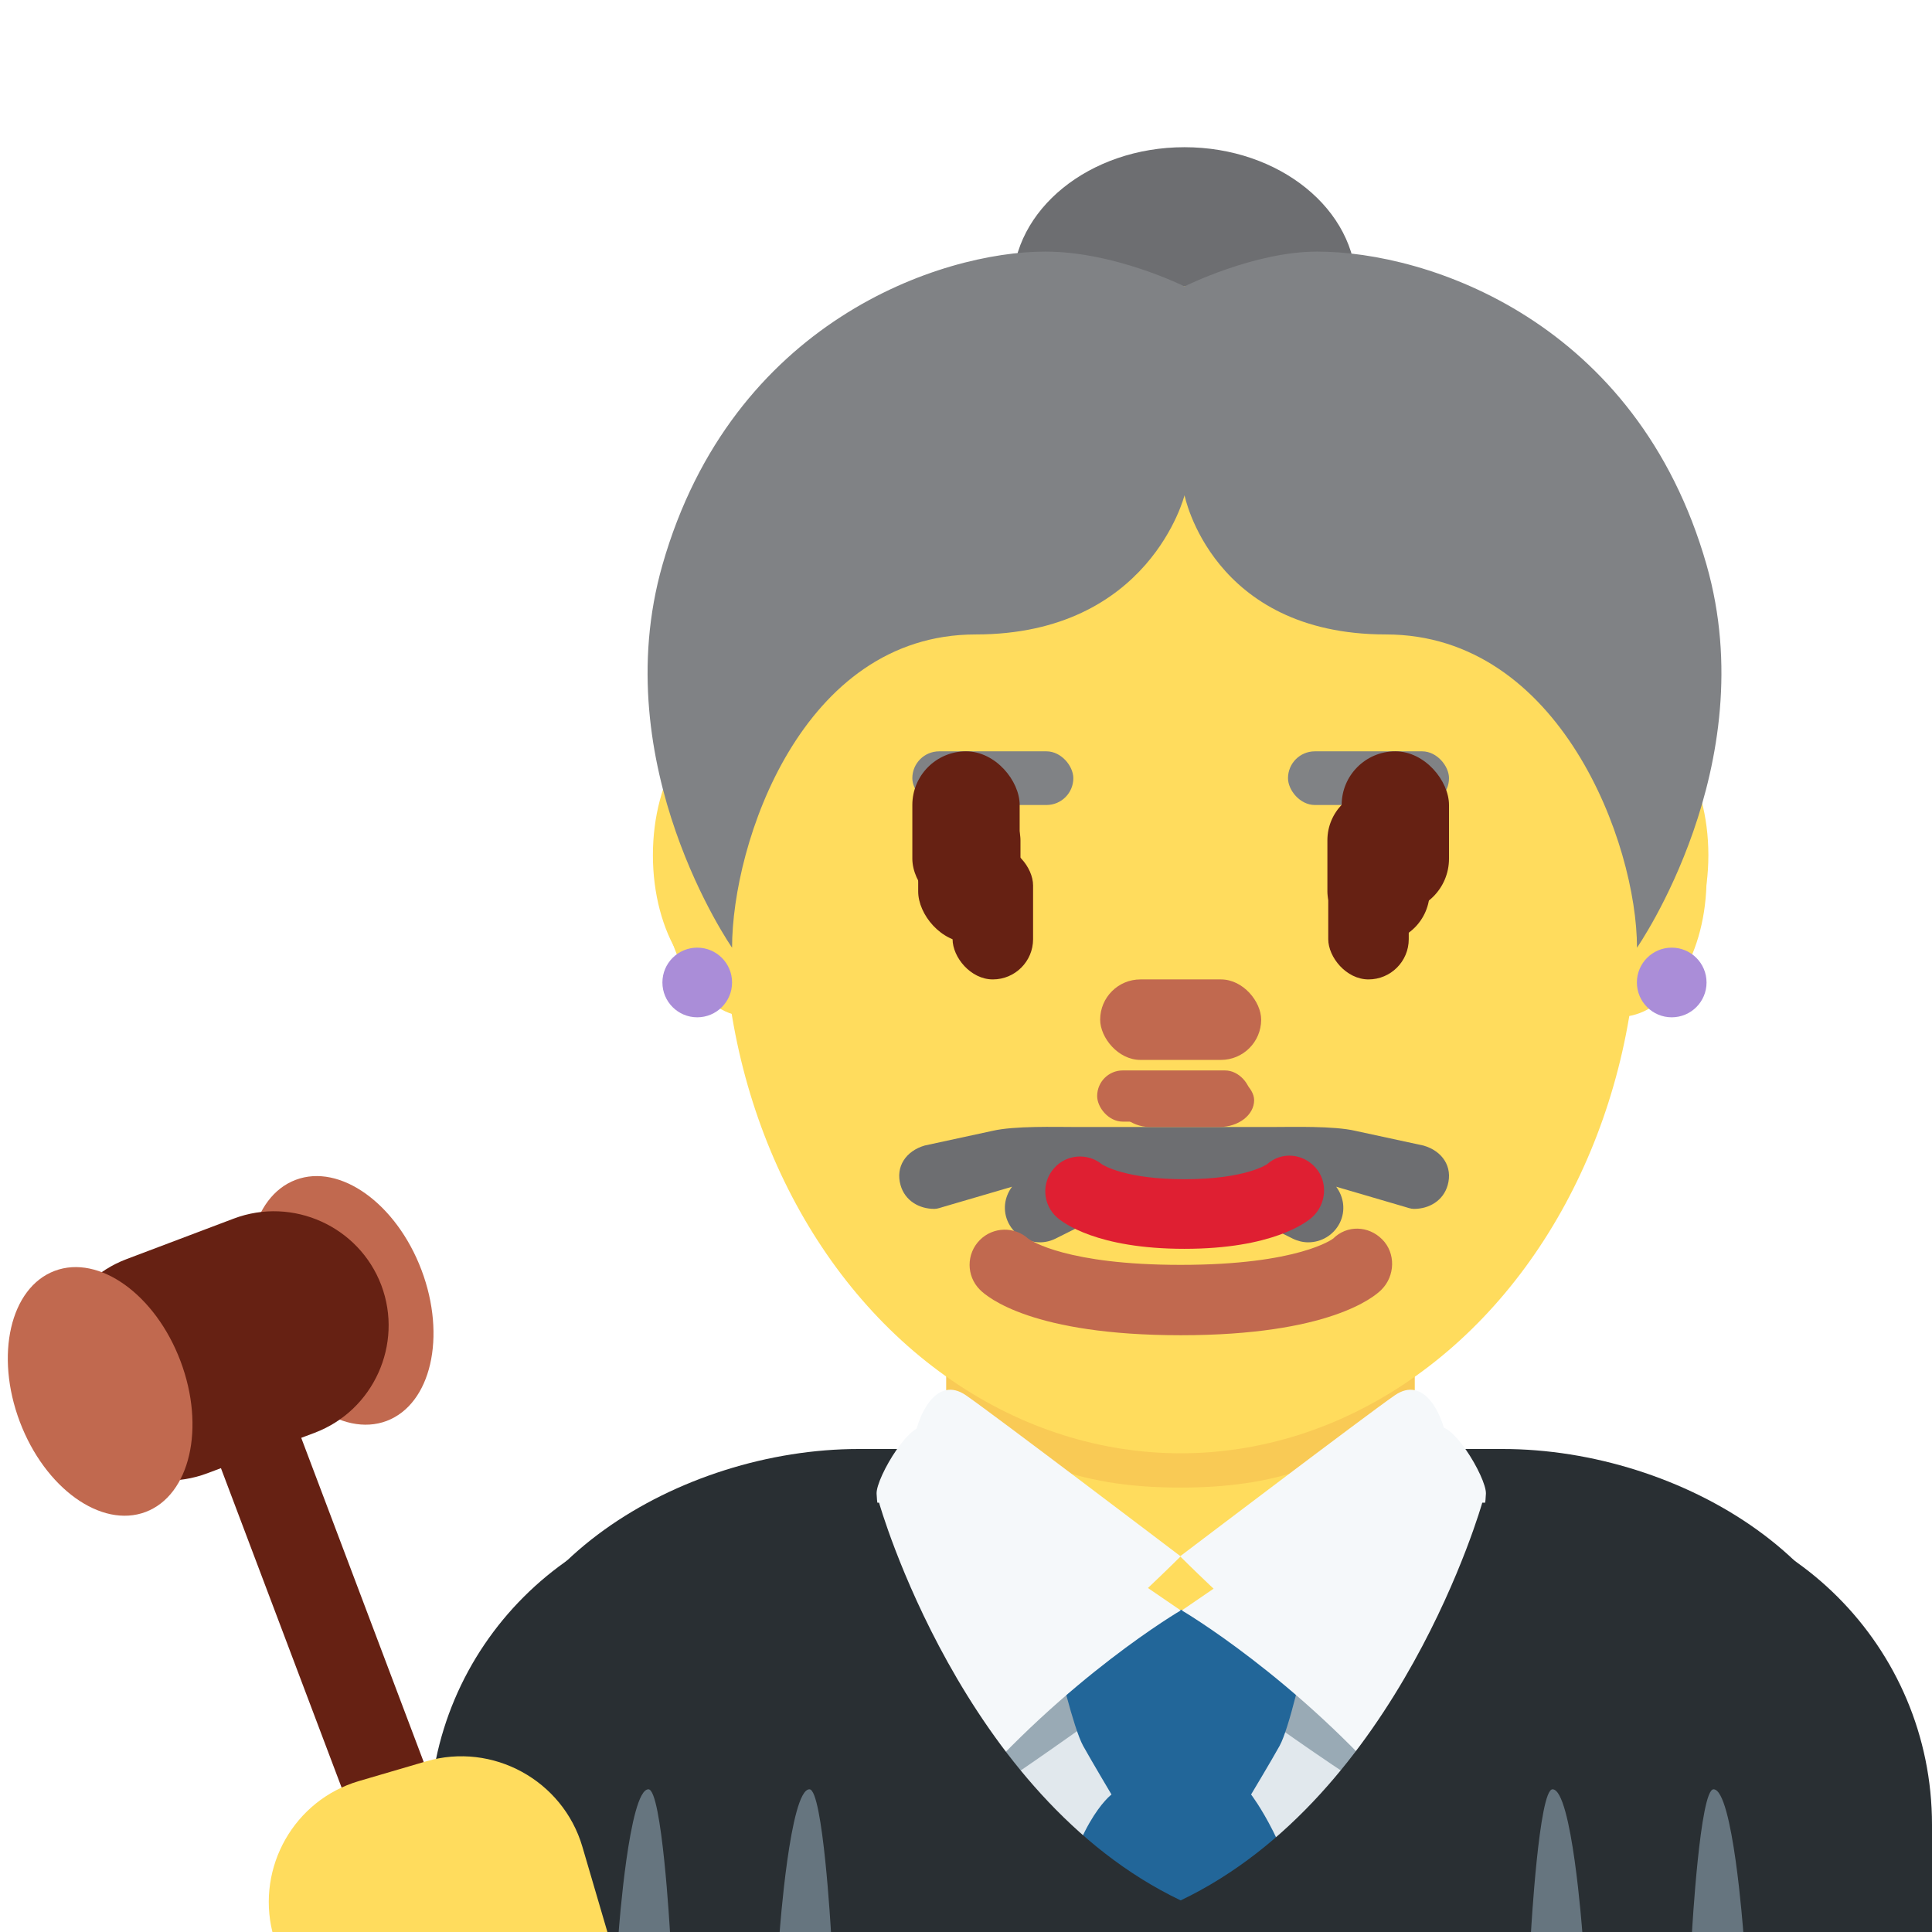 <svg viewBox="0 0 36 36" xmlns="http://www.w3.org/2000/svg" xmlns:ts="data:,a">
	<!-- body -->
	<path d="M36 36v-2c0-3.314-2.686-6-6-6H14c-3.313 0-6 2.686-6 6v2h28z" fill="#292F33" ts:gender="neutral,male"/>
	<path d="M35 36v-3.5c0-3.314-3.685-5.5-7-5.5H16c-3.313 0-7 2.186-7 5.5V36h26z" fill="#292F33" ts:gender="female"/>
	<path d="M17 28h9.929v8H17z" fill="#E1E8ED" ts:gender="neutral,male"/>
	<!-- neck -->
	<path d="M18.328 27.02C19.794 28.085 21.292 29 22 29s2.194-.915 3.66-1.98v-3.205h-7.332v3.205z" fill="#FFDC5D" ts:skin="skin" ts:gender="female"/>
	<path d="M17.64 28.101c1.744 1.268 2.848 1.963 4.36 1.963 1.512 0 2.615-.696 4.359-1.963V24.29h-8.72v3.811z" fill="#FFDC5D" ts:skin="skin" ts:gender="neutral,male"/>
	<path d="M18.321 25.179c1.023 1.155 2.291 1.468 3.669 1.468 1.379 0 2.647-.312 3.67-1.468v-2.936h-7.339v2.936z" fill="#F9CA55" ts:skin="dark" ts:gender="female"/>
	<path d="M17.632 25.973c1.216 1.374 2.724 1.746 4.364 1.746 1.639 0 3.146-.373 4.363-1.746v-3.491h-8.728v3.491z" fill="#F9CA55" ts:skin="dark" ts:gender="neutral,male"/>
	<!-- back hair -->
	<use href="defs.svg#hair_neutral" x="25.597" y="3.516" fill="#6D6E71" ts:gender="neutral"/>
	<ellipse cx="22.071" cy="5.337" rx="3.202" ry="2.594" fill="#6D6E71" ts:gender="female"/>
	<!-- face -->
	<use href="defs.svg#face_neutral" x="29.413" y="13.466" fill="#FFDC5D" ts:skin="skin" ts:gender="neutral"/>
	<ellipse cx="13.805" cy="15.935" rx="1.639" ry="2.623" fill="#FFDC5D" ts:skin="skin" ts:gender="male"/><ellipse cx="30.194" cy="15.935" rx="1.639" ry="2.623" fill="#FFDC5D" ts:skin="skin" ts:gender="male"/>
	<ellipse cx="22" cy="16.959" rx="8.523" ry="10.121" fill="#FFDC5D" ts:skin="skin" ts:gender="male"/>
	<path d="M31.799 16.362c0-1.388-.683-2.511-1.539-2.581-.89-4.841-4.213-8.444-8.188-8.444s-7.299 3.603-8.188 8.444c-.857.07-1.539 1.193-1.539 2.581 0 1.396.691 2.527 1.555 2.583.913 4.516 4.22 7.145 8.172 7.145 3.952 0 7.259-2.629 8.173-7.145.862-.056 1.554-1.187 1.554-2.583" fill="#FFDC5D" ts:skin="skin" ts:gender="female"/>
	<use href="defs.svg#hair_male" x="22" y="3.48" fill="#6D6E71" ts:gender="male"/>
	<path d="M31.799 10.525c-1.297-4.54-5.188-5.837-7.255-5.837-1.176 0-2.473.649-2.473.649s-1.297-.649-2.594-.649c-1.945 0-5.836 1.297-7.133 5.837-1.069 3.741 1.297 7.134 1.297 7.134 0-1.946 1.297-5.837 4.539-5.837 3.243 0 3.892-2.594 3.892-2.594s.51 2.594 3.753 2.594c3.242 0 4.678 3.891 4.678 5.837-.001 0 2.365-3.393 1.296-7.134" fill="#808285" ts:gender="female"/>
	<!-- moustache -->
	<path d="M26.525 21.346l-1.268-.274c-.405-.095-1.173-.072-1.535-.072h-3.689c-.362 0-1.131-.023-1.536.071l-1.266.274c-.348.101-.55.393-.45.74.082.288.345.441.63.441.059 0 .12-.026.18-.042l1.267-.371c-.143.191-.181.446-.066.676.115.228.347.36.587.36.099 0 .199-.024.293-.071l1.034-.518c.022.215.139.414.346.518.094.046.195.069.293.069.241 0 .473-.134.587-.363l.068-.138-.053.138c.114.229.224.363.465.363.098 0 .198-.023.292-.069.207-.104.323-.303.347-.518l1.033.518c.095.047.195.071.293.071.241 0 .472-.132.587-.36.114-.23.076-.484-.066-.676l1.266.371c.059.016.121.042.181.042.285 0 .547-.152.63-.441.099-.347-.102-.639-.45-.739z" fill="#6D6E71" ts:gender="male"/>
	<!-- eyebrows -->
	<rect x="17" y="14" width="3" height="1" rx="0.5" fill="#808285" ts:gender="female"/><rect x="24" y="14" width="3" height="1" rx="0.5" fill="#808285" ts:gender="female"/>
	<!-- eyes -->
	<rect x="17.109" y="14.705" width="1.906" height="2.859" rx="0.953" fill="#662113" ts:skin="eyes2" ts:gender="neutral"/><rect x="24.734" y="14.705" width="1.906" height="2.859" rx="0.953" fill="#662113" ts:skin="eyes2" ts:gender="neutral"/>
	<rect x="17" y="14" width="2" height="3" rx="1" fill="#662113" ts:skin="eyes" ts:gender="male"/><rect x="25" y="14" width="2" height="3" rx="1" fill="#662113" ts:skin="eyes" ts:gender="male"/>
	<rect x="17.75" y="15.75" width="1.5" height="2.5" rx="0.75" fill="#662113" ts:skin="eyes" ts:gender="female"/><rect x="24.75" y="15.75" width="1.5" height="2.5" rx="0.75" fill="#662113" ts:skin="eyes" ts:gender="female"/>
	<!-- nose -->
	<rect x="20.444" y="19.946" width="2.86" height="0.954" rx="0.477" fill="#C1694F" ts:skin="nose" ts:gender="neutral"/>
	<rect x="20.5" y="18.25" width="3" height="1.5" rx="0.75" fill="#C1694F" ts:skin="nose" ts:gender="male"/>
	<rect x="20.775" y="20" width="2.594" height="1" rx="0.648" ry="0.5" fill="#C1694F" ts:skin="nose" ts:gender="female"/>
	<!-- mouth -->
	<path d="M22 24.88c-2.754 0-3.6-.705-3.741-.848-.256-.256-.256-.671 0-.927.248-.248.646-.255.902-.023.052.037.721.487 2.839.487 2.2 0 2.836-.485 2.842-.49.256-.255.657-.243.913.015.256.256.242.683-.014.938-.141.142-.987.848-3.741.848" fill="#C1694F" ts:skin="nose" ts:gender="neutral"/>
	<path d="M22.071 23.27c-1.634 0-2.266-.488-2.376-.586-.268-.238-.292-.648-.054-.916.229-.261.624-.291.892-.073.039.025.454.278 1.538.278 1.136 0 1.537-.277 1.541-.281.269-.238.665-.201.902.066.238.268.201.688-.067.926-.109.097-.743.586-2.376.586" fill="#DF1F32" ts:gender="female"/>
	<!-- earrings -->
	<circle cx="12.992" cy="18.307" fill="#AA8DD8" r=".649" ts:gender="female"/>
	<circle cx="31.15" cy="18.307" fill="#AA8DD8" r=".649" ts:gender="female"/>
	<!-- collar/tie -->
	<path d="M22.001 30.878s3.381 2.494 4.093 2.778c.156.063-.366-3.656-.366-3.656h-7.454s-.523 3.781-.231 3.625c.638-.343 3.958-2.747 3.958-2.747" fill="#99AAB5" ts:gender="neutral,male"/>
	<path d="M23.312 33.438s.375-.625.531-.906c.183-.329.453-1.57.453-1.57v-.963l-4.583.003v.96s.287 1.241.47 1.57c.156.281.528.906.528.906s-.753.562-1.035 2.563h4.667c-.281-1.595-1.031-2.563-1.031-2.563" fill="#269" ts:gender="male"/>
	<path d="M17.292 26.625c.566.566 4.709 3.383 4.709 3.383s-2.126 1.242-4.084 3.534c-.197.23-1.542-4.625-1.583-5.709-.012-.303.687-1.479.958-1.208m9.438 0c-.566.566-4.709 3.383-4.709 3.383s2.126 1.242 4.084 3.534c.196.23 1.542-4.625 1.583-5.709.012-.303-.687-1.479-.958-1.208" fill="#F5F8FA" ts:gender="neutral,male"/>
	<path d="M26.989 27c-.083-.667-.458-1.375-1-1-.543.376-3.936 2.952-3.995 2.996-.058-.044-3.451-2.62-3.994-2.996-.542-.375-.917.333-1 1s.333 4.667 1 5c.661.33 3.937-2.937 3.995-2.995.058.058 3.334 3.325 3.995 2.995.666-.333 1.082-4.333.999-5z" fill="#F5F8FA" ts:gender="female"/>
	<path d="M27.62 28s-1.542 5.463-5.62 7.411C17.922 33.463 16.38 28 16.38 28H15v8h14v-8h-1.38z" fill="#292F33" ts:gender="neutral,male"/>
	<path d="M12.083 33.341c.251 0 .401 2.659.401 2.659h-.956s.193-2.659.555-2.659m3 0c.251 0 .401 2.659.401 2.659h-.956s.193-2.659.555-2.659m16.846 0c-.251 0-.401 2.659-.401 2.659h.956c-.001 0-.194-2.659-.555-2.659m-3 0c-.251 0-.401 2.659-.401 2.659h.956c-.001 0-.194-2.659-.555-2.659" fill="#66757F"/>
	<!-- gavel -->
	<path d="M7.854 23.665c.468 1.24.178 2.498-.649 2.812-.826.311-1.876-.441-2.345-1.681-.468-1.239-.178-2.498.649-2.811.826-.312 1.876.44 2.345 1.68" fill="#C1694F"/>
	<path d="M9.092 36l-3.479-9.208.25-.094c1.098-.415 1.656-1.651 1.242-2.75-.415-1.097-1.652-1.656-2.75-1.241l-1.995.754c-1.098.413-1.657 1.65-1.242 2.749.414 1.098 1.652 1.656 2.749 1.241l.25-.094L7.382 36h1.71z" fill="#662113"/>
	<path d="M3.363 25.361c.468 1.24.178 2.498-.649 2.812-.826.312-1.876-.44-2.345-1.681-.468-1.239-.178-2.498.649-2.811.827-.312 1.877.44 2.345 1.68" fill="#C1694F"/>
	<!-- hand -->
	<path d="M11.318 36l-.466-1.588c-.363-1.239-1.673-1.955-2.911-1.592l-1.255.368c-1.205.354-1.907 1.604-1.61 2.812h6.242z" fill="#FFDC5D" ts:skin="skin"/>
</svg>

